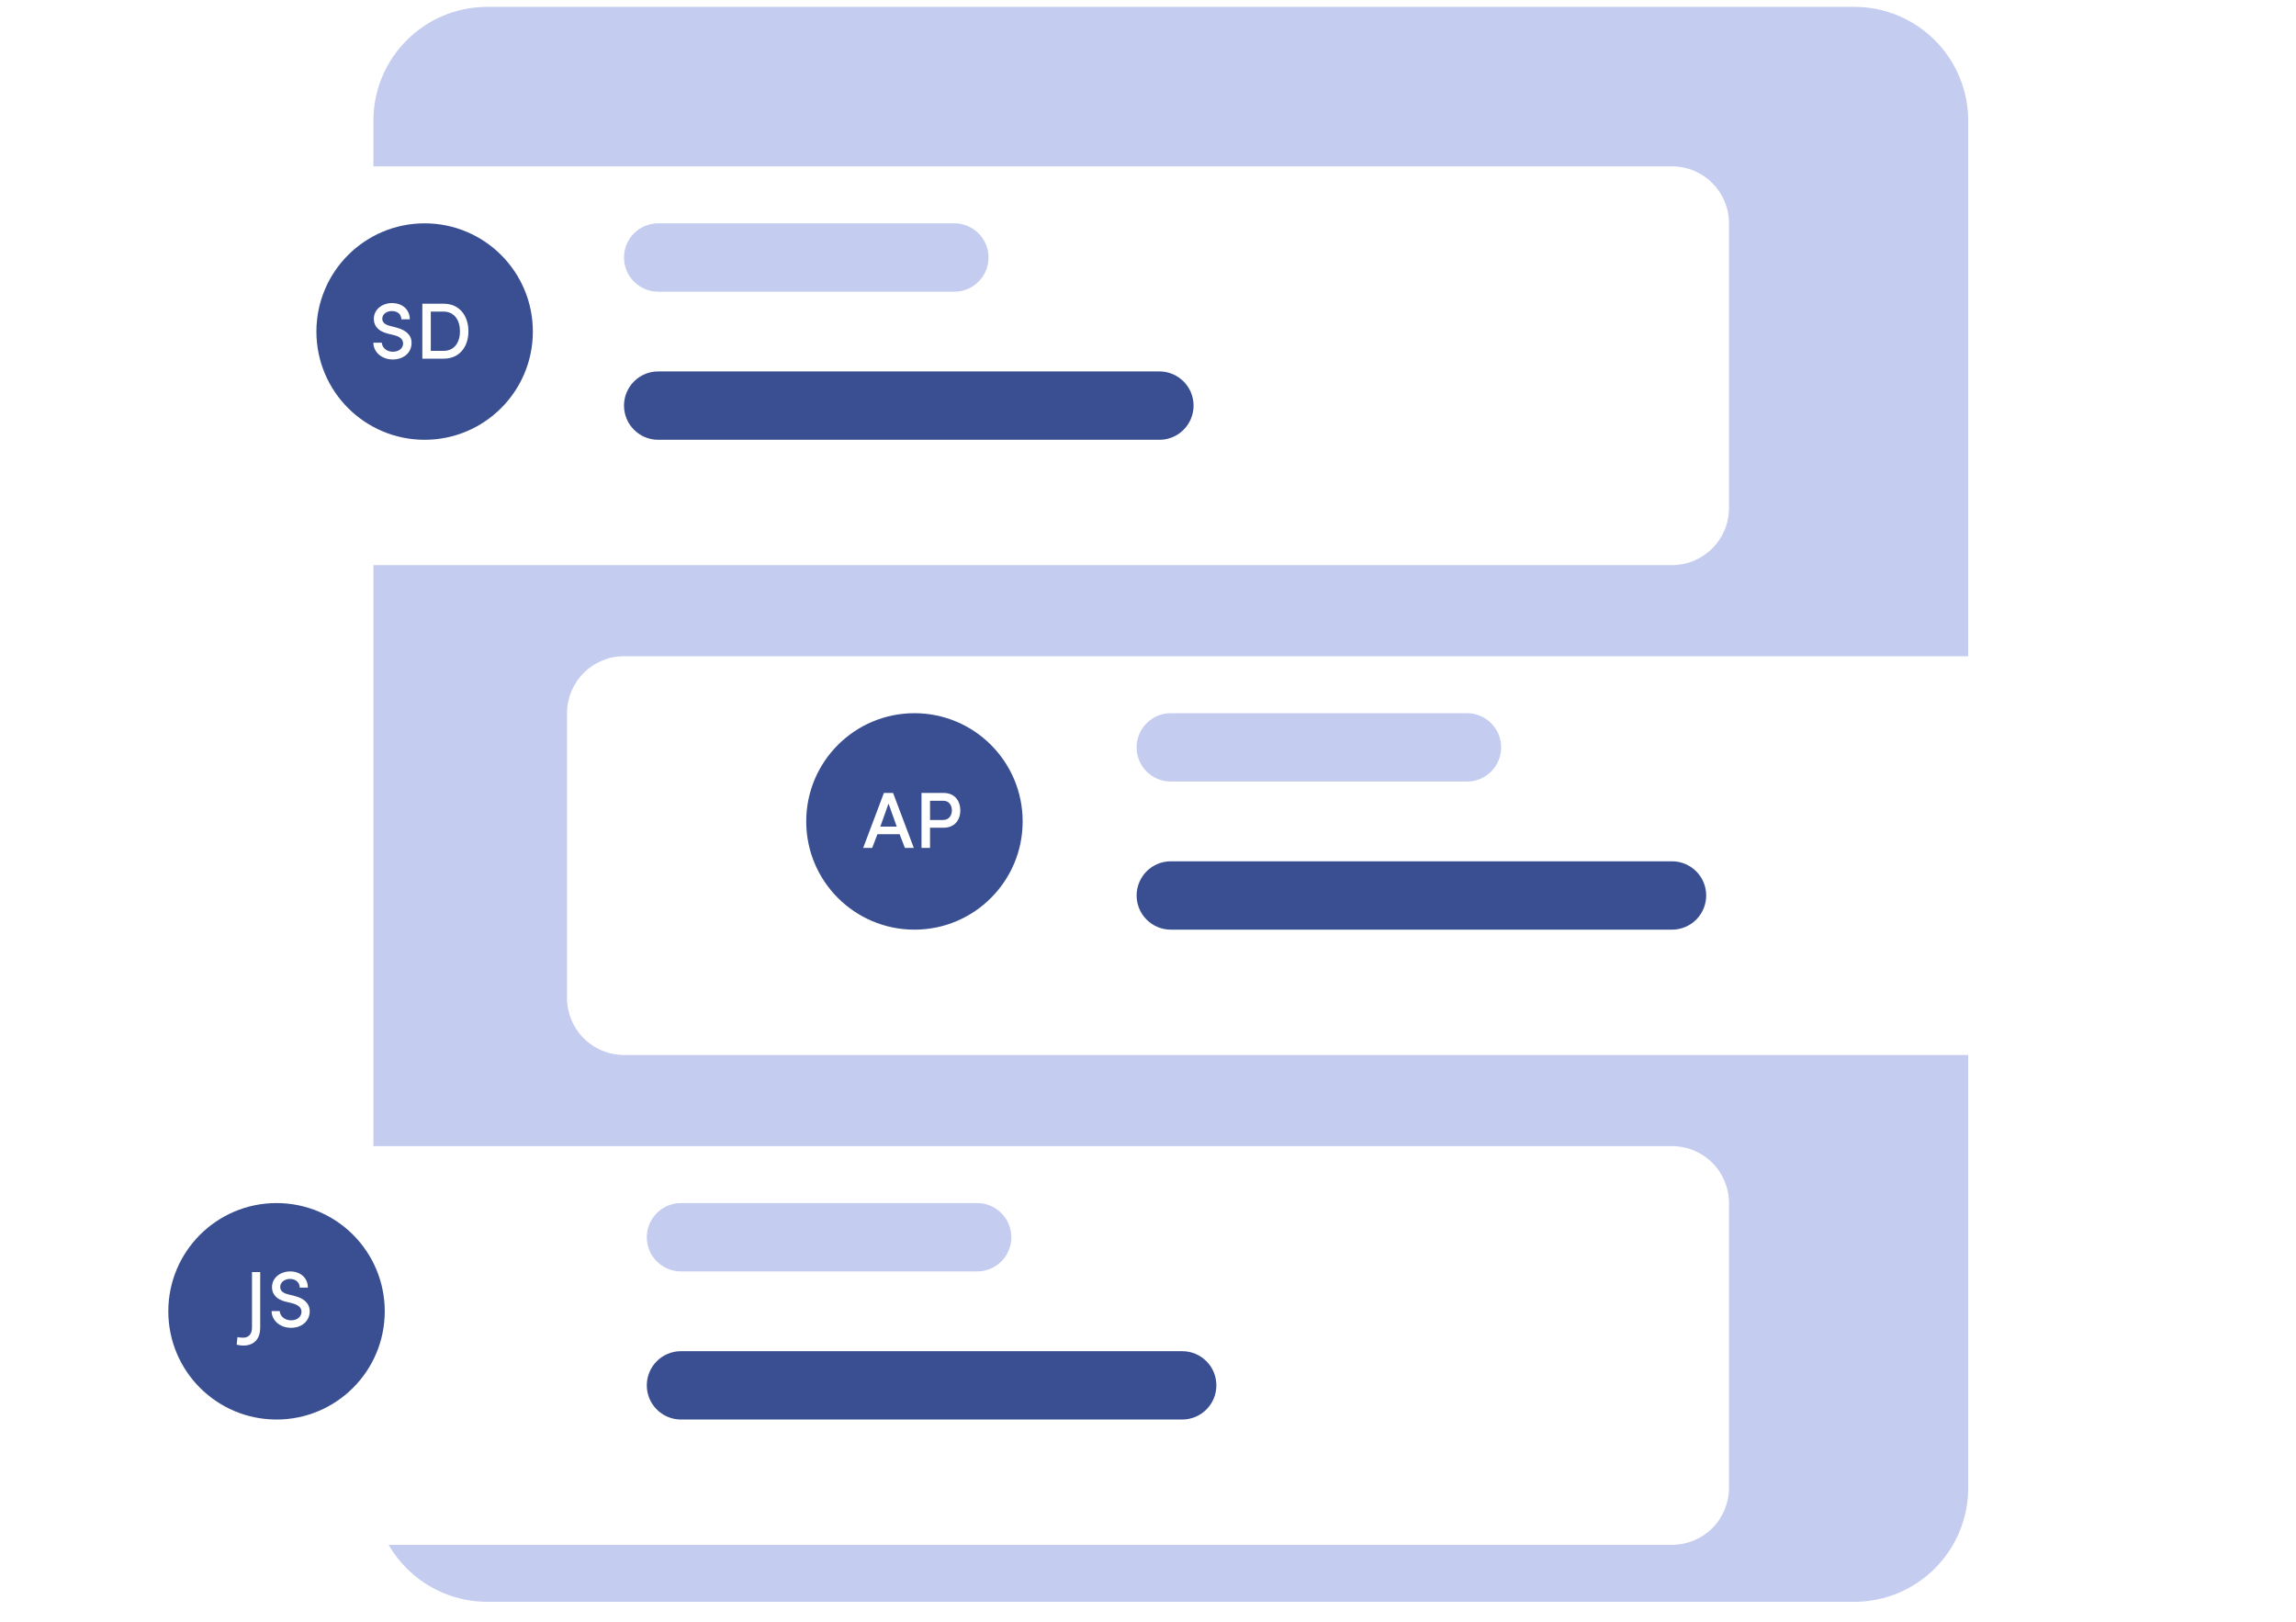 <svg width="167" height="118" viewBox="0 0 167 118" fill="none" xmlns="http://www.w3.org/2000/svg">
<path d="M134.872 0.5H35.444C30.868 0.5 27.158 4.21 27.158 8.786V108.214C27.158 112.79 30.868 116.5 35.444 116.5H134.872C139.449 116.5 143.158 112.79 143.158 108.214V8.786C143.158 4.21 139.449 0.5 134.872 0.5Z" fill="#C4CCF0"/>
<g filter="url(#filter0_d_402_27737)">
<path d="M45.385 45.243H157.242C158.341 45.243 159.395 45.679 160.172 46.456C160.949 47.233 161.385 48.287 161.385 49.386V70.1C161.385 71.199 160.949 72.253 160.172 73.029C159.395 73.806 158.341 74.243 157.242 74.243H45.385C44.286 74.243 43.233 73.806 42.456 73.029C41.679 72.253 41.242 71.199 41.242 70.1V49.386C41.242 48.287 41.679 47.233 42.456 46.456C43.233 45.679 44.286 45.243 45.385 45.243V45.243Z" fill="white"/>
</g>
<path d="M106.7 51.871H85.158C83.785 51.871 82.672 52.984 82.672 54.357C82.672 55.73 83.785 56.843 85.158 56.843H106.7C108.073 56.843 109.186 55.73 109.186 54.357C109.186 52.984 108.073 51.871 106.7 51.871Z" fill="#C4CCF0"/>
<path d="M121.615 62.643H85.158C83.785 62.643 82.672 63.756 82.672 65.129C82.672 66.501 83.785 67.614 85.158 67.614H121.615C122.988 67.614 124.1 66.501 124.1 65.129C124.1 63.756 122.988 62.643 121.615 62.643Z" fill="#394F91"/>
<path d="M66.512 67.614C70.859 67.614 74.383 64.09 74.383 59.743C74.383 55.395 70.859 51.871 66.512 51.871C62.165 51.871 58.641 55.395 58.641 59.743C58.641 64.09 62.165 67.614 66.512 67.614Z" fill="#394F91"/>
<path d="M65.817 61.668H66.466L64.958 57.671H64.291L62.783 61.668H63.439L63.821 60.67H65.434L65.817 61.668ZM64.628 58.443L65.225 60.119H64.03L64.628 58.443Z" fill="white"/>
<path d="M68.621 58.24C69.056 58.24 69.236 58.605 69.236 58.942C69.236 59.284 69.038 59.638 68.597 59.638H67.646V58.24H68.621ZM67.026 61.668H67.646V60.2H68.632C69.491 60.2 69.85 59.574 69.85 58.942C69.85 58.309 69.491 57.671 68.632 57.671H67.026V61.668Z" fill="white"/>
<g filter="url(#filter1_d_402_27737)">
<path d="M9.758 80.871H121.615C122.714 80.871 123.768 81.308 124.545 82.085C125.322 82.862 125.758 83.915 125.758 85.014V105.728C125.758 106.827 125.322 107.881 124.545 108.658C123.768 109.435 122.714 109.871 121.615 109.871H9.758C8.659 109.871 7.606 109.435 6.829 108.658C6.052 107.881 5.615 106.827 5.615 105.728V85.014C5.615 83.915 6.052 82.862 6.829 82.085C7.606 81.308 8.659 80.871 9.758 80.871V80.871Z" fill="white"/>
</g>
<path d="M71.073 87.5H49.531C48.158 87.5 47.045 88.613 47.045 89.986C47.045 91.359 48.158 92.471 49.531 92.471H71.073C72.446 92.471 73.559 91.359 73.559 89.986C73.559 88.613 72.446 87.5 71.073 87.5Z" fill="#C4CCF0"/>
<path d="M85.988 98.272H49.531C48.158 98.272 47.045 99.384 47.045 100.757C47.045 102.13 48.158 103.243 49.531 103.243H85.988C87.361 103.243 88.474 102.13 88.474 100.757C88.474 99.384 87.361 98.272 85.988 98.272Z" fill="#394F91"/>
<path d="M20.114 103.243C24.461 103.243 27.985 99.719 27.985 95.371C27.985 91.024 24.461 87.5 20.114 87.5C15.766 87.5 12.242 91.024 12.242 95.371C12.242 99.719 15.766 103.243 20.114 103.243Z" fill="#394F91"/>
<path d="M17.679 97.865C18.584 97.865 18.926 97.268 18.926 96.56V92.518H18.328V96.56C18.328 96.955 18.149 97.291 17.679 97.291C17.632 97.291 17.371 97.28 17.273 97.245L17.215 97.802C17.366 97.836 17.569 97.865 17.679 97.865Z" fill="white"/>
<path d="M21.175 96.572C21.982 96.572 22.527 96.044 22.527 95.377C22.527 94.791 22.104 94.426 21.431 94.258L20.926 94.13C20.422 94.003 20.381 93.736 20.381 93.608C20.381 93.243 20.717 93.017 21.094 93.017C21.506 93.017 21.802 93.272 21.802 93.649H22.393C22.393 92.924 21.831 92.471 21.112 92.471C20.404 92.471 19.784 92.918 19.784 93.62C19.784 93.95 19.923 94.455 20.775 94.67L21.286 94.797C21.61 94.884 21.93 95.052 21.93 95.406C21.93 95.737 21.651 96.027 21.175 96.027C20.677 96.027 20.358 95.696 20.346 95.354H19.755C19.755 95.998 20.323 96.572 21.175 96.572Z" fill="white"/>
<g filter="url(#filter2_d_402_27737)">
<path d="M121.615 9.614H9.758C7.47 9.614 5.615 11.469 5.615 13.757V34.471C5.615 36.759 7.47 38.614 9.758 38.614H121.615C123.903 38.614 125.758 36.759 125.758 34.471V13.757C125.758 11.469 123.903 9.614 121.615 9.614Z" fill="white"/>
</g>
<path d="M69.415 16.243H47.872C46.5 16.243 45.387 17.356 45.387 18.729C45.387 20.102 46.5 21.214 47.872 21.214H69.415C70.788 21.214 71.901 20.102 71.901 18.729C71.901 17.356 70.788 16.243 69.415 16.243Z" fill="#C4CCF0"/>
<path d="M84.33 27.014H47.872C46.5 27.014 45.387 28.127 45.387 29.5C45.387 30.873 46.5 31.986 47.872 31.986H84.33C85.702 31.986 86.815 30.873 86.815 29.5C86.815 28.127 85.702 27.014 84.33 27.014Z" fill="#394F91"/>
<path d="M30.885 31.986C35.232 31.986 38.757 28.462 38.757 24.114C38.757 19.767 35.232 16.243 30.885 16.243C26.538 16.243 23.014 19.767 23.014 24.114C23.014 28.462 26.538 31.986 30.885 31.986Z" fill="#394F91"/>
<path d="M27.156 24.926C27.156 25.575 27.736 26.144 28.566 26.144C29.326 26.144 29.865 25.697 29.929 25.071C29.992 24.491 29.662 24.044 28.85 23.829L28.34 23.696C27.864 23.574 27.806 23.331 27.806 23.174C27.806 22.849 28.125 22.623 28.496 22.623C28.914 22.623 29.192 22.855 29.192 23.226H29.807C29.807 22.495 29.25 22.043 28.508 22.043C27.806 22.043 27.191 22.501 27.191 23.186C27.191 23.539 27.325 24.027 28.183 24.259L28.688 24.386C29.059 24.473 29.343 24.665 29.32 25.036C29.279 25.332 29.035 25.581 28.566 25.581C28.084 25.581 27.788 25.25 27.771 24.926H27.156Z" fill="white"/>
<path d="M31.334 22.664H32.273C33.056 22.664 33.456 23.307 33.456 24.096C33.456 24.891 33.056 25.517 32.273 25.517H31.334V22.664ZM32.273 26.086C33.41 26.086 34.071 25.233 34.071 24.096C34.071 22.959 33.41 22.089 32.273 22.089H30.719V26.086H32.273Z" fill="white"/>
<defs>
<filter id="filter0_d_402_27737" x="36.271" y="42.757" width="130.085" height="38.943" filterUnits="userSpaceOnUse" color-interpolation-filters="sRGB">
<feFlood flood-opacity="0" result="BackgroundImageFix"/>
<feColorMatrix in="SourceAlpha" type="matrix" values="0 0 0 0 0 0 0 0 0 0 0 0 0 0 0 0 0 0 127 0" result="hardAlpha"/>
<feOffset dy="2.486"/>
<feGaussianBlur stdDeviation="2.486"/>
<feColorMatrix type="matrix" values="0 0 0 0 0 0 0 0 0 0 0 0 0 0 0 0 0 0 0.161 0"/>
<feBlend mode="normal" in2="BackgroundImageFix" result="effect1_dropShadow_402_27737"/>
<feBlend mode="normal" in="SourceGraphic" in2="effect1_dropShadow_402_27737" result="shape"/>
</filter>
<filter id="filter1_d_402_27737" x="0.644" y="78.386" width="130.085" height="38.943" filterUnits="userSpaceOnUse" color-interpolation-filters="sRGB">
<feFlood flood-opacity="0" result="BackgroundImageFix"/>
<feColorMatrix in="SourceAlpha" type="matrix" values="0 0 0 0 0 0 0 0 0 0 0 0 0 0 0 0 0 0 127 0" result="hardAlpha"/>
<feOffset dy="2.486"/>
<feGaussianBlur stdDeviation="2.486"/>
<feColorMatrix type="matrix" values="0 0 0 0 0 0 0 0 0 0 0 0 0 0 0 0 0 0 0.161 0"/>
<feBlend mode="normal" in2="BackgroundImageFix" result="effect1_dropShadow_402_27737"/>
<feBlend mode="normal" in="SourceGraphic" in2="effect1_dropShadow_402_27737" result="shape"/>
</filter>
<filter id="filter2_d_402_27737" x="0.644" y="7.129" width="130.085" height="38.943" filterUnits="userSpaceOnUse" color-interpolation-filters="sRGB">
<feFlood flood-opacity="0" result="BackgroundImageFix"/>
<feColorMatrix in="SourceAlpha" type="matrix" values="0 0 0 0 0 0 0 0 0 0 0 0 0 0 0 0 0 0 127 0" result="hardAlpha"/>
<feOffset dy="2.486"/>
<feGaussianBlur stdDeviation="2.486"/>
<feColorMatrix type="matrix" values="0 0 0 0 0 0 0 0 0 0 0 0 0 0 0 0 0 0 0.161 0"/>
<feBlend mode="normal" in2="BackgroundImageFix" result="effect1_dropShadow_402_27737"/>
<feBlend mode="normal" in="SourceGraphic" in2="effect1_dropShadow_402_27737" result="shape"/>
</filter>
</defs>
</svg>
